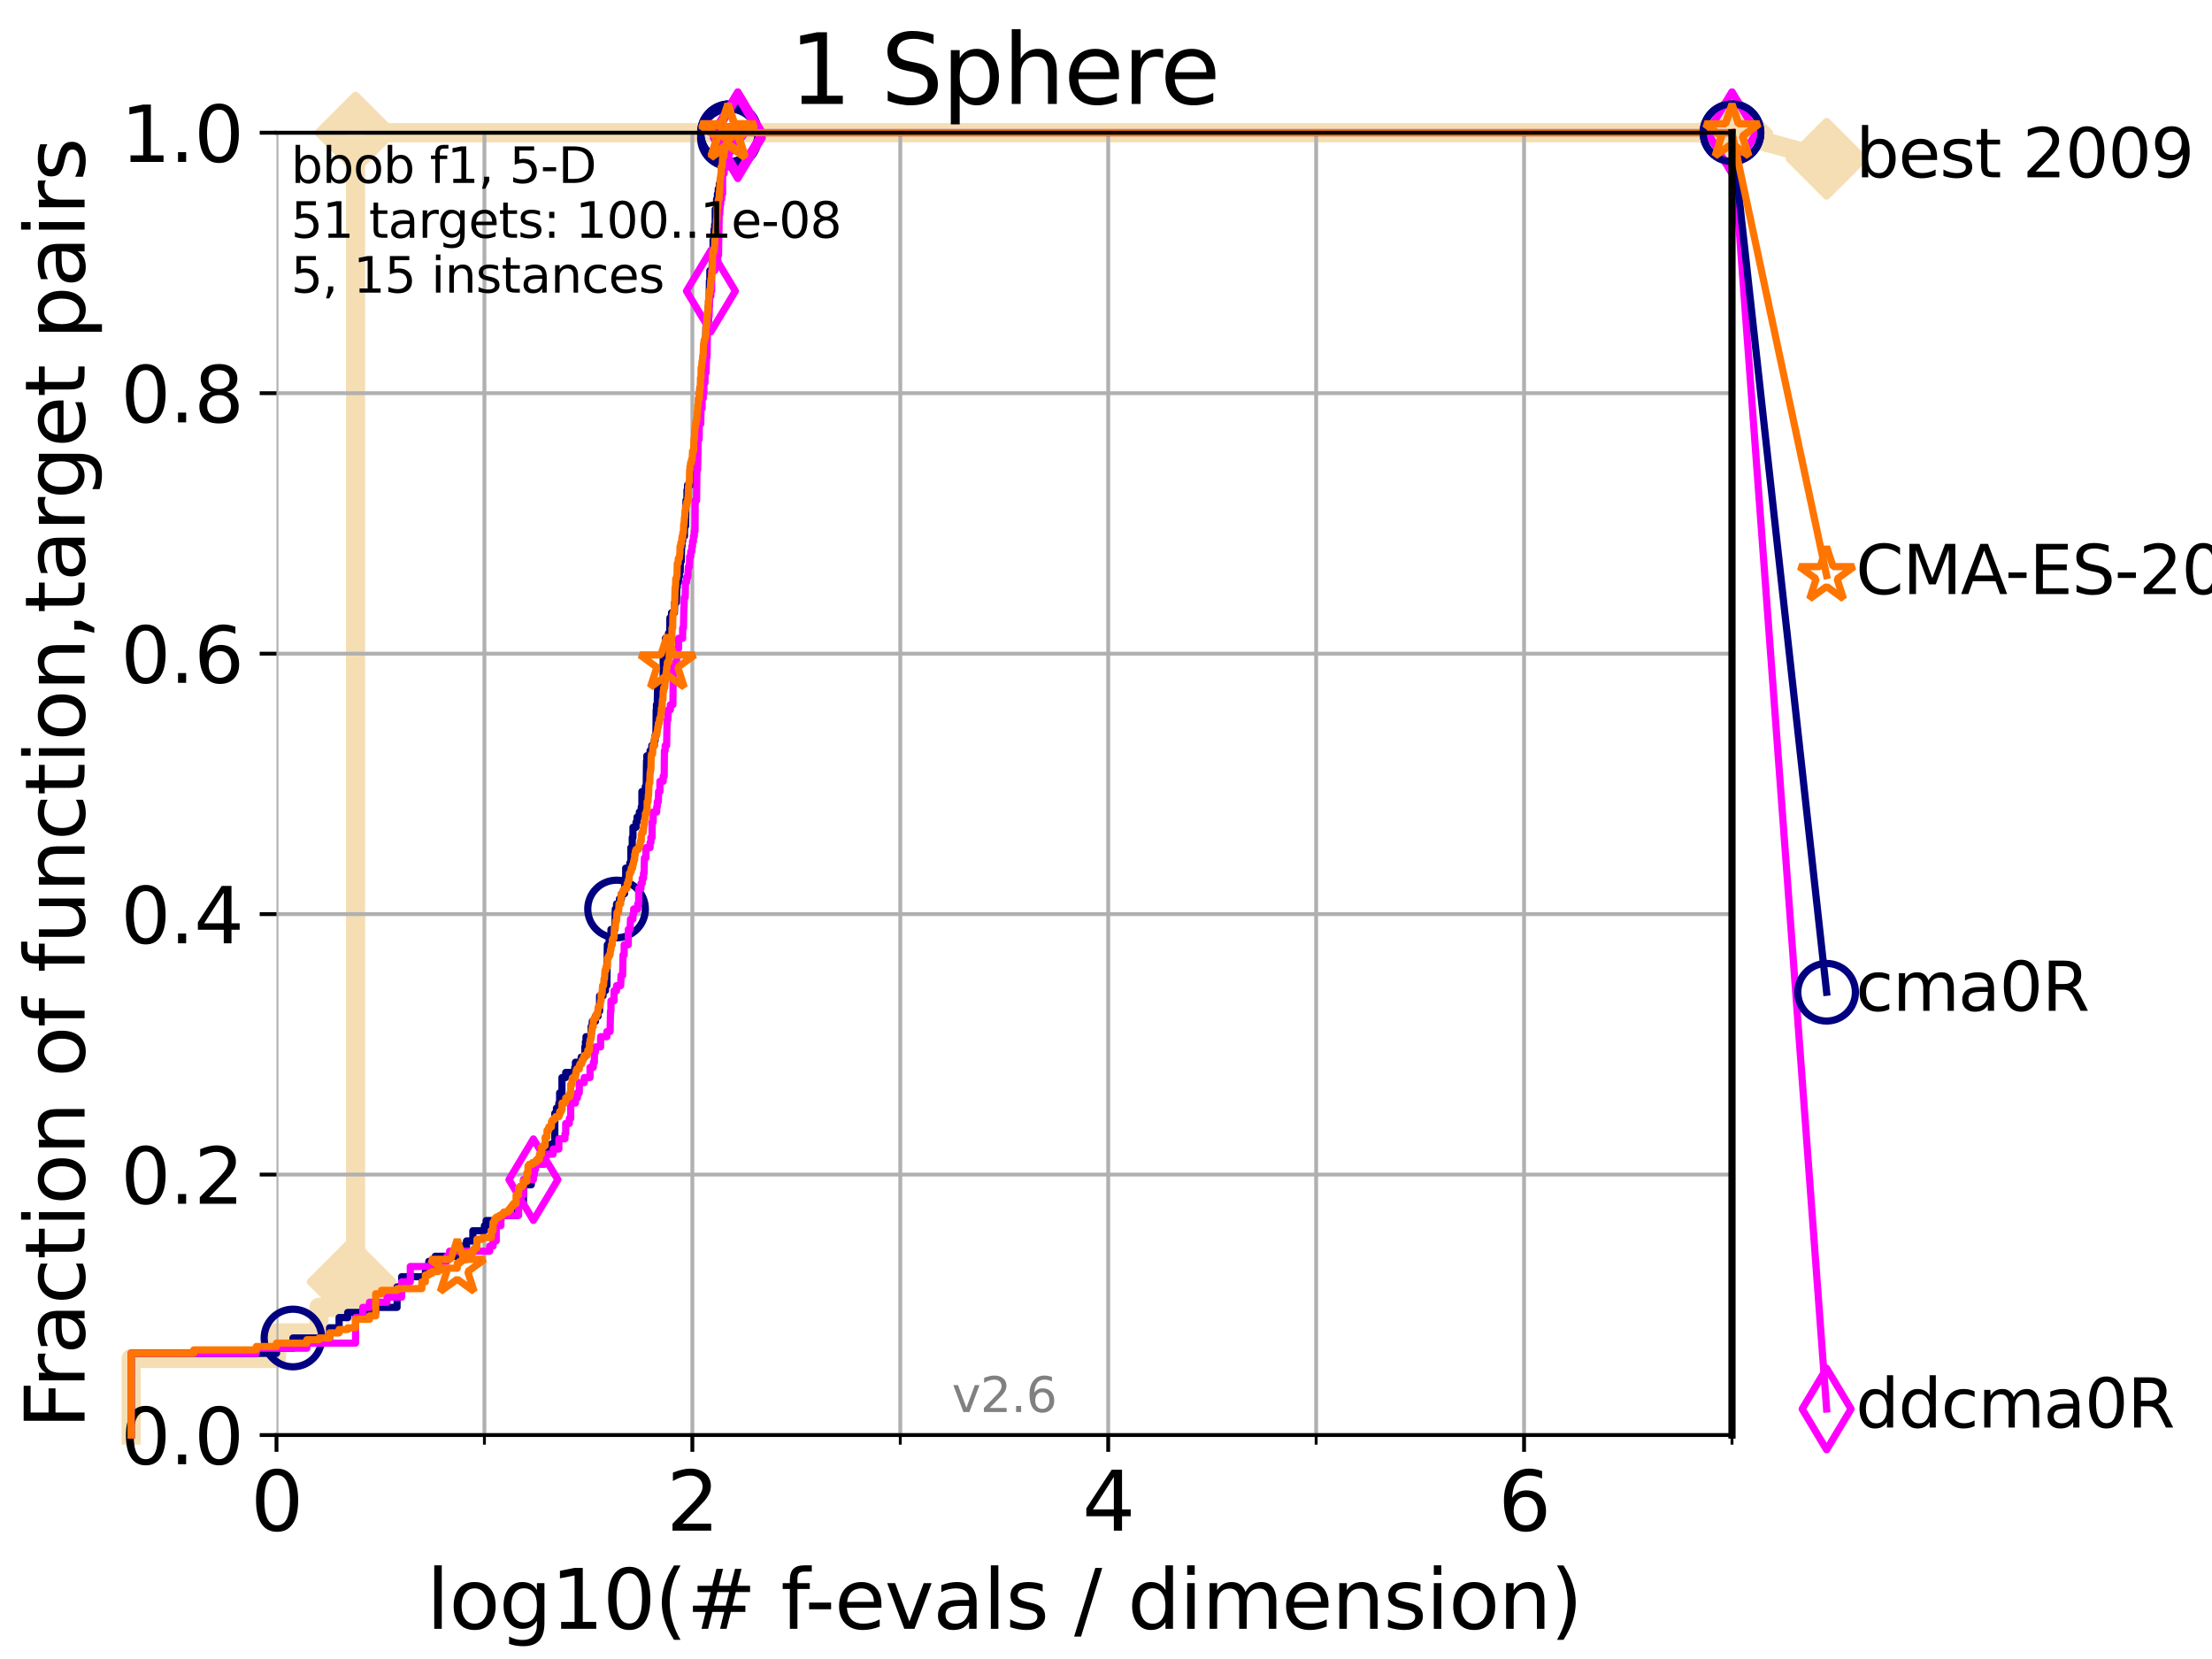<?xml version="1.0" encoding="utf-8" standalone="no"?>
<!DOCTYPE svg PUBLIC "-//W3C//DTD SVG 1.1//EN"
  "http://www.w3.org/Graphics/SVG/1.1/DTD/svg11.dtd">
<svg xmlns:xlink="http://www.w3.org/1999/xlink" width="460.8pt" height="345.6pt" viewBox="0 0 460.8 345.6" xmlns="http://www.w3.org/2000/svg" version="1.1">
 <defs>
  <style type="text/css">*{stroke-linejoin: round; stroke-linecap: butt}</style>
 </defs>
 <g id="figure_1">
  <g id="patch_1">
   <path d="M 0 345.6 
L 460.8 345.6 
L 460.8 0 
L 0 0 
z
" style="fill: #ffffff"/>
  </g>
  <g id="axes_1">
   <g id="patch_2">
    <path d="M 57.6 298.944 
L 360.806 298.944 
L 360.806 27.648 
L 57.6 27.648 
z
" style="fill: #ffffff"/>
   </g>
   <g id="line2d_1">
    <path d="M 27.324 298.944 
L 27.324 282.985 
L 57.6 282.985 
L 57.6 277.666 
L 66.441 277.666 
L 66.441 272.346 
L 72.432 272.346 
L 72.432 267.027 
L 74.069 267.027 
L 74.069 27.648 
L 360.806 27.648 
" style="fill: none; stroke: #f5deb3; stroke-width: 4; stroke-linecap: square"/>
   </g>
   <g id="line2d_2">
    <defs>
     <path id="mbef1eac360" d="M -0 7.778 
L 7.778 0 
L 0 -7.778 
L -7.778 -0 
z
" style="stroke: #f5deb3; stroke-width: 1.5; stroke-linejoin: miter"/>
    </defs>
    <g>
     <use xlink:href="#mbef1eac360" x="72.432" y="267.027" style="fill: #f5deb3; stroke: #f5deb3; stroke-width: 1.5; stroke-linejoin: miter"/>
     <use xlink:href="#mbef1eac360" x="74.069" y="267.027" style="fill: #f5deb3; stroke: #f5deb3; stroke-width: 1.5; stroke-linejoin: miter"/>
     <use xlink:href="#mbef1eac360" x="74.069" y="267.027" style="fill: #f5deb3; stroke: #f5deb3; stroke-width: 1.5; stroke-linejoin: miter"/>
     <use xlink:href="#mbef1eac360" x="74.069" y="27.648" style="fill: #f5deb3; stroke: #f5deb3; stroke-width: 1.5; stroke-linejoin: miter"/>
     <use xlink:href="#mbef1eac360" x="74.069" y="27.648" style="fill: #f5deb3; stroke: #f5deb3; stroke-width: 1.5; stroke-linejoin: miter"/>
     <use xlink:href="#mbef1eac360" x="360.806" y="27.648" style="fill: #f5deb3; stroke: #f5deb3; stroke-width: 1.5; stroke-linejoin: miter"/>
    </g>
   </g>
   <g id="line2d_3">
    <path style="fill: none; stroke: #f5deb3; stroke-width: 4; stroke-linecap: square"/>
    <g/>
   </g>
   <g id="line2d_4">
    <path d="M 360.806 27.648 
L 380.515 33.074 
" style="fill: none; stroke: #f5deb3; stroke-width: 4; stroke-linecap: square"/>
    <g>
     <use xlink:href="#mbef1eac360" x="360.806" y="27.648" style="fill: #f5deb3; stroke: #f5deb3; stroke-width: 1.5; stroke-linejoin: miter"/>
     <use xlink:href="#mbef1eac360" x="380.515" y="33.074" style="fill: #f5deb3; stroke: #f5deb3; stroke-width: 1.5; stroke-linejoin: miter"/>
    </g>
   </g>
   <g id="matplotlib.axis_1">
    <g id="xtick_1">
     <g id="line2d_5">
      <path d="M 57.6 298.944 
L 57.6 27.648 
" clip-path="url(#p3981a27f3e)" style="fill: none; stroke: #b0b0b0; stroke-width: 0.8; stroke-linecap: square"/>
     </g>
     <g id="line2d_6">
      <defs>
       <path id="md89cae079f" d="M 0 0 
L 0 3.5 
" style="stroke: #000000; stroke-width: 0.8"/>
      </defs>
      <g>
       <use xlink:href="#md89cae079f" x="57.6" y="298.944" style="stroke: #000000; stroke-width: 0.8"/>
      </g>
     </g>
     <g id="text_1">
      <!-- 0 -->
      <g transform="translate(52.192 318.861)scale(0.17 -0.17)">
       <defs>
        <path id="DejaVuSans-30" d="M 2034 4250 
Q 1547 4250 1301 3770 
Q 1056 3291 1056 2328 
Q 1056 1369 1301 889 
Q 1547 409 2034 409 
Q 2525 409 2770 889 
Q 3016 1369 3016 2328 
Q 3016 3291 2770 3770 
Q 2525 4250 2034 4250 
z
M 2034 4750 
Q 2819 4750 3233 4129 
Q 3647 3509 3647 2328 
Q 3647 1150 3233 529 
Q 2819 -91 2034 -91 
Q 1250 -91 836 529 
Q 422 1150 422 2328 
Q 422 3509 836 4129 
Q 1250 4750 2034 4750 
z
" transform="scale(0.016)"/>
       </defs>
       <use xlink:href="#DejaVuSans-30"/>
      </g>
     </g>
    </g>
    <g id="xtick_2">
     <g id="line2d_7">
      <path d="M 144.23 298.944 
L 144.23 27.648 
" clip-path="url(#p3981a27f3e)" style="fill: none; stroke: #b0b0b0; stroke-width: 0.8; stroke-linecap: square"/>
     </g>
     <g id="line2d_8">
      <g>
       <use xlink:href="#md89cae079f" x="144.23" y="298.944" style="stroke: #000000; stroke-width: 0.8"/>
      </g>
     </g>
     <g id="text_2">
      <!-- 2 -->
      <g transform="translate(138.822 318.861)scale(0.17 -0.17)">
       <defs>
        <path id="DejaVuSans-32" d="M 1228 531 
L 3431 531 
L 3431 0 
L 469 0 
L 469 531 
Q 828 903 1448 1529 
Q 2069 2156 2228 2338 
Q 2531 2678 2651 2914 
Q 2772 3150 2772 3378 
Q 2772 3750 2511 3984 
Q 2250 4219 1831 4219 
Q 1534 4219 1204 4116 
Q 875 4013 500 3803 
L 500 4441 
Q 881 4594 1212 4672 
Q 1544 4750 1819 4750 
Q 2544 4750 2975 4387 
Q 3406 4025 3406 3419 
Q 3406 3131 3298 2873 
Q 3191 2616 2906 2266 
Q 2828 2175 2409 1742 
Q 1991 1309 1228 531 
z
" transform="scale(0.016)"/>
       </defs>
       <use xlink:href="#DejaVuSans-32"/>
      </g>
     </g>
    </g>
    <g id="xtick_3">
     <g id="line2d_9">
      <path d="M 230.861 298.944 
L 230.861 27.648 
" clip-path="url(#p3981a27f3e)" style="fill: none; stroke: #b0b0b0; stroke-width: 0.8; stroke-linecap: square"/>
     </g>
     <g id="line2d_10">
      <g>
       <use xlink:href="#md89cae079f" x="230.861" y="298.944" style="stroke: #000000; stroke-width: 0.8"/>
      </g>
     </g>
     <g id="text_3">
      <!-- 4 -->
      <g transform="translate(225.453 318.861)scale(0.17 -0.17)">
       <defs>
        <path id="DejaVuSans-34" d="M 2419 4116 
L 825 1625 
L 2419 1625 
L 2419 4116 
z
M 2253 4666 
L 3047 4666 
L 3047 1625 
L 3713 1625 
L 3713 1100 
L 3047 1100 
L 3047 0 
L 2419 0 
L 2419 1100 
L 313 1100 
L 313 1709 
L 2253 4666 
z
" transform="scale(0.016)"/>
       </defs>
       <use xlink:href="#DejaVuSans-34"/>
      </g>
     </g>
    </g>
    <g id="xtick_4">
     <g id="line2d_11">
      <path d="M 317.491 298.944 
L 317.491 27.648 
" clip-path="url(#p3981a27f3e)" style="fill: none; stroke: #b0b0b0; stroke-width: 0.8; stroke-linecap: square"/>
     </g>
     <g id="line2d_12">
      <g>
       <use xlink:href="#md89cae079f" x="317.491" y="298.944" style="stroke: #000000; stroke-width: 0.8"/>
      </g>
     </g>
     <g id="text_4">
      <!-- 6 -->
      <g transform="translate(312.083 318.861)scale(0.17 -0.17)">
       <defs>
        <path id="DejaVuSans-36" d="M 2113 2584 
Q 1688 2584 1439 2293 
Q 1191 2003 1191 1497 
Q 1191 994 1439 701 
Q 1688 409 2113 409 
Q 2538 409 2786 701 
Q 3034 994 3034 1497 
Q 3034 2003 2786 2293 
Q 2538 2584 2113 2584 
z
M 3366 4563 
L 3366 3988 
Q 3128 4100 2886 4159 
Q 2644 4219 2406 4219 
Q 1781 4219 1451 3797 
Q 1122 3375 1075 2522 
Q 1259 2794 1537 2939 
Q 1816 3084 2150 3084 
Q 2853 3084 3261 2657 
Q 3669 2231 3669 1497 
Q 3669 778 3244 343 
Q 2819 -91 2113 -91 
Q 1303 -91 875 529 
Q 447 1150 447 2328 
Q 447 3434 972 4092 
Q 1497 4750 2381 4750 
Q 2619 4750 2861 4703 
Q 3103 4656 3366 4563 
z
" transform="scale(0.016)"/>
       </defs>
       <use xlink:href="#DejaVuSans-36"/>
      </g>
     </g>
    </g>
    <g id="xtick_5">
     <g id="line2d_13">
      <path d="M 100.915 298.944 
L 100.915 27.648 
" clip-path="url(#p3981a27f3e)" style="fill: none; stroke: #b0b0b0; stroke-width: 0.8; stroke-linecap: square"/>
     </g>
     <g id="line2d_14">
      <defs>
       <path id="m718b496eaa" d="M 0 0 
L 0 2 
" style="stroke: #000000; stroke-width: 0.6"/>
      </defs>
      <g>
       <use xlink:href="#m718b496eaa" x="100.915" y="298.944" style="stroke: #000000; stroke-width: 0.6"/>
      </g>
     </g>
    </g>
    <g id="xtick_6">
     <g id="line2d_15">
      <path d="M 187.546 298.944 
L 187.546 27.648 
" clip-path="url(#p3981a27f3e)" style="fill: none; stroke: #b0b0b0; stroke-width: 0.8; stroke-linecap: square"/>
     </g>
     <g id="line2d_16">
      <g>
       <use xlink:href="#m718b496eaa" x="187.546" y="298.944" style="stroke: #000000; stroke-width: 0.6"/>
      </g>
     </g>
    </g>
    <g id="xtick_7">
     <g id="line2d_17">
      <path d="M 274.176 298.944 
L 274.176 27.648 
" clip-path="url(#p3981a27f3e)" style="fill: none; stroke: #b0b0b0; stroke-width: 0.8; stroke-linecap: square"/>
     </g>
     <g id="line2d_18">
      <g>
       <use xlink:href="#m718b496eaa" x="274.176" y="298.944" style="stroke: #000000; stroke-width: 0.6"/>
      </g>
     </g>
    </g>
    <g id="xtick_8">
     <g id="line2d_19">
      <path d="M 360.806 298.944 
L 360.806 27.648 
" clip-path="url(#p3981a27f3e)" style="fill: none; stroke: #b0b0b0; stroke-width: 0.8; stroke-linecap: square"/>
     </g>
     <g id="line2d_20">
      <g>
       <use xlink:href="#m718b496eaa" x="360.806" y="298.944" style="stroke: #000000; stroke-width: 0.6"/>
      </g>
     </g>
    </g>
    <g id="text_5">
     <!-- log10(# f-evals / dimension) -->
     <g transform="translate(88.823 339.314)scale(0.17 -0.17)">
      <defs>
       <path id="DejaVuSans-6c" d="M 603 4863 
L 1178 4863 
L 1178 0 
L 603 0 
L 603 4863 
z
" transform="scale(0.016)"/>
       <path id="DejaVuSans-6f" d="M 1959 3097 
Q 1497 3097 1228 2736 
Q 959 2375 959 1747 
Q 959 1119 1226 758 
Q 1494 397 1959 397 
Q 2419 397 2687 759 
Q 2956 1122 2956 1747 
Q 2956 2369 2687 2733 
Q 2419 3097 1959 3097 
z
M 1959 3584 
Q 2709 3584 3137 3096 
Q 3566 2609 3566 1747 
Q 3566 888 3137 398 
Q 2709 -91 1959 -91 
Q 1206 -91 779 398 
Q 353 888 353 1747 
Q 353 2609 779 3096 
Q 1206 3584 1959 3584 
z
" transform="scale(0.016)"/>
       <path id="DejaVuSans-67" d="M 2906 1791 
Q 2906 2416 2648 2759 
Q 2391 3103 1925 3103 
Q 1463 3103 1205 2759 
Q 947 2416 947 1791 
Q 947 1169 1205 825 
Q 1463 481 1925 481 
Q 2391 481 2648 825 
Q 2906 1169 2906 1791 
z
M 3481 434 
Q 3481 -459 3084 -895 
Q 2688 -1331 1869 -1331 
Q 1566 -1331 1297 -1286 
Q 1028 -1241 775 -1147 
L 775 -588 
Q 1028 -725 1275 -790 
Q 1522 -856 1778 -856 
Q 2344 -856 2625 -561 
Q 2906 -266 2906 331 
L 2906 616 
Q 2728 306 2450 153 
Q 2172 0 1784 0 
Q 1141 0 747 490 
Q 353 981 353 1791 
Q 353 2603 747 3093 
Q 1141 3584 1784 3584 
Q 2172 3584 2450 3431 
Q 2728 3278 2906 2969 
L 2906 3500 
L 3481 3500 
L 3481 434 
z
" transform="scale(0.016)"/>
       <path id="DejaVuSans-31" d="M 794 531 
L 1825 531 
L 1825 4091 
L 703 3866 
L 703 4441 
L 1819 4666 
L 2450 4666 
L 2450 531 
L 3481 531 
L 3481 0 
L 794 0 
L 794 531 
z
" transform="scale(0.016)"/>
       <path id="DejaVuSans-28" d="M 1984 4856 
Q 1566 4138 1362 3434 
Q 1159 2731 1159 2009 
Q 1159 1288 1364 580 
Q 1569 -128 1984 -844 
L 1484 -844 
Q 1016 -109 783 600 
Q 550 1309 550 2009 
Q 550 2706 781 3412 
Q 1013 4119 1484 4856 
L 1984 4856 
z
" transform="scale(0.016)"/>
       <path id="DejaVuSans-23" d="M 3272 2816 
L 2363 2816 
L 2100 1772 
L 3016 1772 
L 3272 2816 
z
M 2803 4594 
L 2478 3297 
L 3391 3297 
L 3719 4594 
L 4219 4594 
L 3897 3297 
L 4872 3297 
L 4872 2816 
L 3775 2816 
L 3519 1772 
L 4513 1772 
L 4513 1294 
L 3397 1294 
L 3072 0 
L 2572 0 
L 2894 1294 
L 1978 1294 
L 1656 0 
L 1153 0 
L 1478 1294 
L 494 1294 
L 494 1772 
L 1594 1772 
L 1856 2816 
L 850 2816 
L 850 3297 
L 1978 3297 
L 2297 4594 
L 2803 4594 
z
" transform="scale(0.016)"/>
       <path id="DejaVuSans-20" transform="scale(0.016)"/>
       <path id="DejaVuSans-66" d="M 2375 4863 
L 2375 4384 
L 1825 4384 
Q 1516 4384 1395 4259 
Q 1275 4134 1275 3809 
L 1275 3500 
L 2222 3500 
L 2222 3053 
L 1275 3053 
L 1275 0 
L 697 0 
L 697 3053 
L 147 3053 
L 147 3500 
L 697 3500 
L 697 3744 
Q 697 4328 969 4595 
Q 1241 4863 1831 4863 
L 2375 4863 
z
" transform="scale(0.016)"/>
       <path id="DejaVuSans-2d" d="M 313 2009 
L 1997 2009 
L 1997 1497 
L 313 1497 
L 313 2009 
z
" transform="scale(0.016)"/>
       <path id="DejaVuSans-65" d="M 3597 1894 
L 3597 1613 
L 953 1613 
Q 991 1019 1311 708 
Q 1631 397 2203 397 
Q 2534 397 2845 478 
Q 3156 559 3463 722 
L 3463 178 
Q 3153 47 2828 -22 
Q 2503 -91 2169 -91 
Q 1331 -91 842 396 
Q 353 884 353 1716 
Q 353 2575 817 3079 
Q 1281 3584 2069 3584 
Q 2775 3584 3186 3129 
Q 3597 2675 3597 1894 
z
M 3022 2063 
Q 3016 2534 2758 2815 
Q 2500 3097 2075 3097 
Q 1594 3097 1305 2825 
Q 1016 2553 972 2059 
L 3022 2063 
z
" transform="scale(0.016)"/>
       <path id="DejaVuSans-76" d="M 191 3500 
L 800 3500 
L 1894 563 
L 2988 3500 
L 3597 3500 
L 2284 0 
L 1503 0 
L 191 3500 
z
" transform="scale(0.016)"/>
       <path id="DejaVuSans-61" d="M 2194 1759 
Q 1497 1759 1228 1600 
Q 959 1441 959 1056 
Q 959 750 1161 570 
Q 1363 391 1709 391 
Q 2188 391 2477 730 
Q 2766 1069 2766 1631 
L 2766 1759 
L 2194 1759 
z
M 3341 1997 
L 3341 0 
L 2766 0 
L 2766 531 
Q 2569 213 2275 61 
Q 1981 -91 1556 -91 
Q 1019 -91 701 211 
Q 384 513 384 1019 
Q 384 1609 779 1909 
Q 1175 2209 1959 2209 
L 2766 2209 
L 2766 2266 
Q 2766 2663 2505 2880 
Q 2244 3097 1772 3097 
Q 1472 3097 1187 3025 
Q 903 2953 641 2809 
L 641 3341 
Q 956 3463 1253 3523 
Q 1550 3584 1831 3584 
Q 2591 3584 2966 3190 
Q 3341 2797 3341 1997 
z
" transform="scale(0.016)"/>
       <path id="DejaVuSans-73" d="M 2834 3397 
L 2834 2853 
Q 2591 2978 2328 3040 
Q 2066 3103 1784 3103 
Q 1356 3103 1142 2972 
Q 928 2841 928 2578 
Q 928 2378 1081 2264 
Q 1234 2150 1697 2047 
L 1894 2003 
Q 2506 1872 2764 1633 
Q 3022 1394 3022 966 
Q 3022 478 2636 193 
Q 2250 -91 1575 -91 
Q 1294 -91 989 -36 
Q 684 19 347 128 
L 347 722 
Q 666 556 975 473 
Q 1284 391 1588 391 
Q 1994 391 2212 530 
Q 2431 669 2431 922 
Q 2431 1156 2273 1281 
Q 2116 1406 1581 1522 
L 1381 1569 
Q 847 1681 609 1914 
Q 372 2147 372 2553 
Q 372 3047 722 3315 
Q 1072 3584 1716 3584 
Q 2034 3584 2315 3537 
Q 2597 3491 2834 3397 
z
" transform="scale(0.016)"/>
       <path id="DejaVuSans-2f" d="M 1625 4666 
L 2156 4666 
L 531 -594 
L 0 -594 
L 1625 4666 
z
" transform="scale(0.016)"/>
       <path id="DejaVuSans-64" d="M 2906 2969 
L 2906 4863 
L 3481 4863 
L 3481 0 
L 2906 0 
L 2906 525 
Q 2725 213 2448 61 
Q 2172 -91 1784 -91 
Q 1150 -91 751 415 
Q 353 922 353 1747 
Q 353 2572 751 3078 
Q 1150 3584 1784 3584 
Q 2172 3584 2448 3432 
Q 2725 3281 2906 2969 
z
M 947 1747 
Q 947 1113 1208 752 
Q 1469 391 1925 391 
Q 2381 391 2643 752 
Q 2906 1113 2906 1747 
Q 2906 2381 2643 2742 
Q 2381 3103 1925 3103 
Q 1469 3103 1208 2742 
Q 947 2381 947 1747 
z
" transform="scale(0.016)"/>
       <path id="DejaVuSans-69" d="M 603 3500 
L 1178 3500 
L 1178 0 
L 603 0 
L 603 3500 
z
M 603 4863 
L 1178 4863 
L 1178 4134 
L 603 4134 
L 603 4863 
z
" transform="scale(0.016)"/>
       <path id="DejaVuSans-6d" d="M 3328 2828 
Q 3544 3216 3844 3400 
Q 4144 3584 4550 3584 
Q 5097 3584 5394 3201 
Q 5691 2819 5691 2113 
L 5691 0 
L 5113 0 
L 5113 2094 
Q 5113 2597 4934 2840 
Q 4756 3084 4391 3084 
Q 3944 3084 3684 2787 
Q 3425 2491 3425 1978 
L 3425 0 
L 2847 0 
L 2847 2094 
Q 2847 2600 2669 2842 
Q 2491 3084 2119 3084 
Q 1678 3084 1418 2786 
Q 1159 2488 1159 1978 
L 1159 0 
L 581 0 
L 581 3500 
L 1159 3500 
L 1159 2956 
Q 1356 3278 1631 3431 
Q 1906 3584 2284 3584 
Q 2666 3584 2933 3390 
Q 3200 3197 3328 2828 
z
" transform="scale(0.016)"/>
       <path id="DejaVuSans-6e" d="M 3513 2113 
L 3513 0 
L 2938 0 
L 2938 2094 
Q 2938 2591 2744 2837 
Q 2550 3084 2163 3084 
Q 1697 3084 1428 2787 
Q 1159 2491 1159 1978 
L 1159 0 
L 581 0 
L 581 3500 
L 1159 3500 
L 1159 2956 
Q 1366 3272 1645 3428 
Q 1925 3584 2291 3584 
Q 2894 3584 3203 3211 
Q 3513 2838 3513 2113 
z
" transform="scale(0.016)"/>
       <path id="DejaVuSans-29" d="M 513 4856 
L 1013 4856 
Q 1481 4119 1714 3412 
Q 1947 2706 1947 2009 
Q 1947 1309 1714 600 
Q 1481 -109 1013 -844 
L 513 -844 
Q 928 -128 1133 580 
Q 1338 1288 1338 2009 
Q 1338 2731 1133 3434 
Q 928 4138 513 4856 
z
" transform="scale(0.016)"/>
      </defs>
      <use xlink:href="#DejaVuSans-6c"/>
      <use xlink:href="#DejaVuSans-6f" x="27.783"/>
      <use xlink:href="#DejaVuSans-67" x="88.965"/>
      <use xlink:href="#DejaVuSans-31" x="152.441"/>
      <use xlink:href="#DejaVuSans-30" x="216.064"/>
      <use xlink:href="#DejaVuSans-28" x="279.688"/>
      <use xlink:href="#DejaVuSans-23" x="318.701"/>
      <use xlink:href="#DejaVuSans-20" x="402.49"/>
      <use xlink:href="#DejaVuSans-66" x="434.277"/>
      <use xlink:href="#DejaVuSans-2d" x="463.982"/>
      <use xlink:href="#DejaVuSans-65" x="500.066"/>
      <use xlink:href="#DejaVuSans-76" x="561.59"/>
      <use xlink:href="#DejaVuSans-61" x="620.77"/>
      <use xlink:href="#DejaVuSans-6c" x="682.049"/>
      <use xlink:href="#DejaVuSans-73" x="709.832"/>
      <use xlink:href="#DejaVuSans-20" x="761.932"/>
      <use xlink:href="#DejaVuSans-2f" x="793.719"/>
      <use xlink:href="#DejaVuSans-20" x="827.41"/>
      <use xlink:href="#DejaVuSans-64" x="859.197"/>
      <use xlink:href="#DejaVuSans-69" x="922.674"/>
      <use xlink:href="#DejaVuSans-6d" x="950.457"/>
      <use xlink:href="#DejaVuSans-65" x="1047.869"/>
      <use xlink:href="#DejaVuSans-6e" x="1109.393"/>
      <use xlink:href="#DejaVuSans-73" x="1172.771"/>
      <use xlink:href="#DejaVuSans-69" x="1224.871"/>
      <use xlink:href="#DejaVuSans-6f" x="1252.654"/>
      <use xlink:href="#DejaVuSans-6e" x="1313.836"/>
      <use xlink:href="#DejaVuSans-29" x="1377.215"/>
     </g>
    </g>
   </g>
   <g id="matplotlib.axis_2">
    <g id="ytick_1">
     <g id="line2d_21">
      <path d="M 57.6 298.944 
L 360.806 298.944 
" clip-path="url(#p3981a27f3e)" style="fill: none; stroke: #b0b0b0; stroke-width: 0.8; stroke-linecap: square"/>
     </g>
     <g id="line2d_22">
      <defs>
       <path id="m7a32729c96" d="M 0 0 
L -3.5 0 
" style="stroke: #000000; stroke-width: 0.8"/>
      </defs>
      <g>
       <use xlink:href="#m7a32729c96" x="57.6" y="298.944" style="stroke: #000000; stroke-width: 0.8"/>
      </g>
     </g>
     <g id="text_6">
      <!-- 0.0 -->
      <g transform="translate(25.155 305.023)scale(0.16 -0.16)">
       <defs>
        <path id="DejaVuSans-2e" d="M 684 794 
L 1344 794 
L 1344 0 
L 684 0 
L 684 794 
z
" transform="scale(0.016)"/>
       </defs>
       <use xlink:href="#DejaVuSans-30"/>
       <use xlink:href="#DejaVuSans-2e" x="63.623"/>
       <use xlink:href="#DejaVuSans-30" x="95.41"/>
      </g>
     </g>
    </g>
    <g id="ytick_2">
     <g id="line2d_23">
      <path d="M 57.6 244.685 
L 360.806 244.685 
" clip-path="url(#p3981a27f3e)" style="fill: none; stroke: #b0b0b0; stroke-width: 0.8; stroke-linecap: square"/>
     </g>
     <g id="line2d_24">
      <g>
       <use xlink:href="#m7a32729c96" x="57.6" y="244.685" style="stroke: #000000; stroke-width: 0.8"/>
      </g>
     </g>
     <g id="text_7">
      <!-- 0.2 -->
      <g transform="translate(25.155 250.764)scale(0.16 -0.16)">
       <use xlink:href="#DejaVuSans-30"/>
       <use xlink:href="#DejaVuSans-2e" x="63.623"/>
       <use xlink:href="#DejaVuSans-32" x="95.41"/>
      </g>
     </g>
    </g>
    <g id="ytick_3">
     <g id="line2d_25">
      <path d="M 57.6 190.426 
L 360.806 190.426 
" clip-path="url(#p3981a27f3e)" style="fill: none; stroke: #b0b0b0; stroke-width: 0.8; stroke-linecap: square"/>
     </g>
     <g id="line2d_26">
      <g>
       <use xlink:href="#m7a32729c96" x="57.6" y="190.426" style="stroke: #000000; stroke-width: 0.8"/>
      </g>
     </g>
     <g id="text_8">
      <!-- 0.4 -->
      <g transform="translate(25.155 196.504)scale(0.16 -0.16)">
       <use xlink:href="#DejaVuSans-30"/>
       <use xlink:href="#DejaVuSans-2e" x="63.623"/>
       <use xlink:href="#DejaVuSans-34" x="95.41"/>
      </g>
     </g>
    </g>
    <g id="ytick_4">
     <g id="line2d_27">
      <path d="M 57.6 136.166 
L 360.806 136.166 
" clip-path="url(#p3981a27f3e)" style="fill: none; stroke: #b0b0b0; stroke-width: 0.8; stroke-linecap: square"/>
     </g>
     <g id="line2d_28">
      <g>
       <use xlink:href="#m7a32729c96" x="57.6" y="136.166" style="stroke: #000000; stroke-width: 0.8"/>
      </g>
     </g>
     <g id="text_9">
      <!-- 0.6 -->
      <g transform="translate(25.155 142.245)scale(0.16 -0.16)">
       <use xlink:href="#DejaVuSans-30"/>
       <use xlink:href="#DejaVuSans-2e" x="63.623"/>
       <use xlink:href="#DejaVuSans-36" x="95.41"/>
      </g>
     </g>
    </g>
    <g id="ytick_5">
     <g id="line2d_29">
      <path d="M 57.6 81.907 
L 360.806 81.907 
" clip-path="url(#p3981a27f3e)" style="fill: none; stroke: #b0b0b0; stroke-width: 0.8; stroke-linecap: square"/>
     </g>
     <g id="line2d_30">
      <g>
       <use xlink:href="#m7a32729c96" x="57.6" y="81.907" style="stroke: #000000; stroke-width: 0.8"/>
      </g>
     </g>
     <g id="text_10">
      <!-- 0.8 -->
      <g transform="translate(25.155 87.986)scale(0.16 -0.16)">
       <defs>
        <path id="DejaVuSans-38" d="M 2034 2216 
Q 1584 2216 1326 1975 
Q 1069 1734 1069 1313 
Q 1069 891 1326 650 
Q 1584 409 2034 409 
Q 2484 409 2743 651 
Q 3003 894 3003 1313 
Q 3003 1734 2745 1975 
Q 2488 2216 2034 2216 
z
M 1403 2484 
Q 997 2584 770 2862 
Q 544 3141 544 3541 
Q 544 4100 942 4425 
Q 1341 4750 2034 4750 
Q 2731 4750 3128 4425 
Q 3525 4100 3525 3541 
Q 3525 3141 3298 2862 
Q 3072 2584 2669 2484 
Q 3125 2378 3379 2068 
Q 3634 1759 3634 1313 
Q 3634 634 3220 271 
Q 2806 -91 2034 -91 
Q 1263 -91 848 271 
Q 434 634 434 1313 
Q 434 1759 690 2068 
Q 947 2378 1403 2484 
z
M 1172 3481 
Q 1172 3119 1398 2916 
Q 1625 2713 2034 2713 
Q 2441 2713 2670 2916 
Q 2900 3119 2900 3481 
Q 2900 3844 2670 4047 
Q 2441 4250 2034 4250 
Q 1625 4250 1398 4047 
Q 1172 3844 1172 3481 
z
" transform="scale(0.016)"/>
       </defs>
       <use xlink:href="#DejaVuSans-30"/>
       <use xlink:href="#DejaVuSans-2e" x="63.623"/>
       <use xlink:href="#DejaVuSans-38" x="95.41"/>
      </g>
     </g>
    </g>
    <g id="ytick_6">
     <g id="line2d_31">
      <path d="M 57.6 27.648 
L 360.806 27.648 
" clip-path="url(#p3981a27f3e)" style="fill: none; stroke: #b0b0b0; stroke-width: 0.8; stroke-linecap: square"/>
     </g>
     <g id="line2d_32">
      <g>
       <use xlink:href="#m7a32729c96" x="57.6" y="27.648" style="stroke: #000000; stroke-width: 0.8"/>
      </g>
     </g>
     <g id="text_11">
      <!-- 1.0 -->
      <g transform="translate(25.155 33.727)scale(0.16 -0.16)">
       <use xlink:href="#DejaVuSans-31"/>
       <use xlink:href="#DejaVuSans-2e" x="63.623"/>
       <use xlink:href="#DejaVuSans-30" x="95.41"/>
      </g>
     </g>
    </g>
    <g id="text_12">
     <!-- Fraction of function,target pairs -->
     <g transform="translate(17.62 297.681)rotate(-90)scale(0.17 -0.17)">
      <defs>
       <path id="DejaVuSans-46" d="M 628 4666 
L 3309 4666 
L 3309 4134 
L 1259 4134 
L 1259 2759 
L 3109 2759 
L 3109 2228 
L 1259 2228 
L 1259 0 
L 628 0 
L 628 4666 
z
" transform="scale(0.016)"/>
       <path id="DejaVuSans-72" d="M 2631 2963 
Q 2534 3019 2420 3045 
Q 2306 3072 2169 3072 
Q 1681 3072 1420 2755 
Q 1159 2438 1159 1844 
L 1159 0 
L 581 0 
L 581 3500 
L 1159 3500 
L 1159 2956 
Q 1341 3275 1631 3429 
Q 1922 3584 2338 3584 
Q 2397 3584 2469 3576 
Q 2541 3569 2628 3553 
L 2631 2963 
z
" transform="scale(0.016)"/>
       <path id="DejaVuSans-63" d="M 3122 3366 
L 3122 2828 
Q 2878 2963 2633 3030 
Q 2388 3097 2138 3097 
Q 1578 3097 1268 2742 
Q 959 2388 959 1747 
Q 959 1106 1268 751 
Q 1578 397 2138 397 
Q 2388 397 2633 464 
Q 2878 531 3122 666 
L 3122 134 
Q 2881 22 2623 -34 
Q 2366 -91 2075 -91 
Q 1284 -91 818 406 
Q 353 903 353 1747 
Q 353 2603 823 3093 
Q 1294 3584 2113 3584 
Q 2378 3584 2631 3529 
Q 2884 3475 3122 3366 
z
" transform="scale(0.016)"/>
       <path id="DejaVuSans-74" d="M 1172 4494 
L 1172 3500 
L 2356 3500 
L 2356 3053 
L 1172 3053 
L 1172 1153 
Q 1172 725 1289 603 
Q 1406 481 1766 481 
L 2356 481 
L 2356 0 
L 1766 0 
Q 1100 0 847 248 
Q 594 497 594 1153 
L 594 3053 
L 172 3053 
L 172 3500 
L 594 3500 
L 594 4494 
L 1172 4494 
z
" transform="scale(0.016)"/>
       <path id="DejaVuSans-75" d="M 544 1381 
L 544 3500 
L 1119 3500 
L 1119 1403 
Q 1119 906 1312 657 
Q 1506 409 1894 409 
Q 2359 409 2629 706 
Q 2900 1003 2900 1516 
L 2900 3500 
L 3475 3500 
L 3475 0 
L 2900 0 
L 2900 538 
Q 2691 219 2414 64 
Q 2138 -91 1772 -91 
Q 1169 -91 856 284 
Q 544 659 544 1381 
z
M 1991 3584 
L 1991 3584 
z
" transform="scale(0.016)"/>
       <path id="DejaVuSans-2c" d="M 750 794 
L 1409 794 
L 1409 256 
L 897 -744 
L 494 -744 
L 750 256 
L 750 794 
z
" transform="scale(0.016)"/>
       <path id="DejaVuSans-70" d="M 1159 525 
L 1159 -1331 
L 581 -1331 
L 581 3500 
L 1159 3500 
L 1159 2969 
Q 1341 3281 1617 3432 
Q 1894 3584 2278 3584 
Q 2916 3584 3314 3078 
Q 3713 2572 3713 1747 
Q 3713 922 3314 415 
Q 2916 -91 2278 -91 
Q 1894 -91 1617 61 
Q 1341 213 1159 525 
z
M 3116 1747 
Q 3116 2381 2855 2742 
Q 2594 3103 2138 3103 
Q 1681 3103 1420 2742 
Q 1159 2381 1159 1747 
Q 1159 1113 1420 752 
Q 1681 391 2138 391 
Q 2594 391 2855 752 
Q 3116 1113 3116 1747 
z
" transform="scale(0.016)"/>
      </defs>
      <use xlink:href="#DejaVuSans-46"/>
      <use xlink:href="#DejaVuSans-72" x="50.27"/>
      <use xlink:href="#DejaVuSans-61" x="91.383"/>
      <use xlink:href="#DejaVuSans-63" x="152.662"/>
      <use xlink:href="#DejaVuSans-74" x="207.643"/>
      <use xlink:href="#DejaVuSans-69" x="246.852"/>
      <use xlink:href="#DejaVuSans-6f" x="274.635"/>
      <use xlink:href="#DejaVuSans-6e" x="335.816"/>
      <use xlink:href="#DejaVuSans-20" x="399.195"/>
      <use xlink:href="#DejaVuSans-6f" x="430.982"/>
      <use xlink:href="#DejaVuSans-66" x="492.164"/>
      <use xlink:href="#DejaVuSans-20" x="527.369"/>
      <use xlink:href="#DejaVuSans-66" x="559.156"/>
      <use xlink:href="#DejaVuSans-75" x="594.361"/>
      <use xlink:href="#DejaVuSans-6e" x="657.74"/>
      <use xlink:href="#DejaVuSans-63" x="721.119"/>
      <use xlink:href="#DejaVuSans-74" x="776.1"/>
      <use xlink:href="#DejaVuSans-69" x="815.309"/>
      <use xlink:href="#DejaVuSans-6f" x="843.092"/>
      <use xlink:href="#DejaVuSans-6e" x="904.273"/>
      <use xlink:href="#DejaVuSans-2c" x="967.652"/>
      <use xlink:href="#DejaVuSans-74" x="999.439"/>
      <use xlink:href="#DejaVuSans-61" x="1038.648"/>
      <use xlink:href="#DejaVuSans-72" x="1099.928"/>
      <use xlink:href="#DejaVuSans-67" x="1139.291"/>
      <use xlink:href="#DejaVuSans-65" x="1202.768"/>
      <use xlink:href="#DejaVuSans-74" x="1264.291"/>
      <use xlink:href="#DejaVuSans-20" x="1303.5"/>
      <use xlink:href="#DejaVuSans-70" x="1335.287"/>
      <use xlink:href="#DejaVuSans-61" x="1398.764"/>
      <use xlink:href="#DejaVuSans-69" x="1460.043"/>
      <use xlink:href="#DejaVuSans-72" x="1487.826"/>
      <use xlink:href="#DejaVuSans-73" x="1528.939"/>
     </g>
    </g>
   </g>
   <g id="line2d_33">
    <defs>
     <path id="m9e49507746" d="M 0 1.5 
C 0.398 1.5 0.779 1.342 1.061 1.061 
C 1.342 0.779 1.5 0.398 1.5 0 
C 1.5 -0.398 1.342 -0.779 1.061 -1.061 
C 0.779 -1.342 0.398 -1.5 0 -1.5 
C -0.398 -1.5 -0.779 -1.342 -1.061 -1.061 
C -1.342 -0.779 -1.5 -0.398 -1.5 0 
C -1.5 0.398 -1.342 0.779 -1.061 1.061 
C -0.779 1.342 -0.398 1.5 0 1.5 
z
" style="stroke: #f5deb3"/>
    </defs>
    <g>
     <use xlink:href="#m9e49507746" x="74.069" y="27.648" style="fill: #f5deb3; stroke: #f5deb3"/>
     <use xlink:href="#m9e49507746" x="74.069" y="27.648" style="fill: #f5deb3; stroke: #f5deb3"/>
    </g>
   </g>
   <g id="line2d_34">
    <defs>
     <path id="m055844c23e" d="M 0 1.5 
C 0.398 1.5 0.779 1.342 1.061 1.061 
C 1.342 0.779 1.5 0.398 1.5 0 
C 1.5 -0.398 1.342 -0.779 1.061 -1.061 
C 0.779 -1.342 0.398 -1.5 0 -1.5 
C -0.398 -1.5 -0.779 -1.342 -1.061 -1.061 
C -1.342 -0.779 -1.5 -0.398 -1.5 0 
C -1.5 0.398 -1.342 0.779 -1.061 1.061 
C -0.779 1.342 -0.398 1.5 0 1.5 
z
" style="stroke: #000080"/>
    </defs>
    <g>
     <use xlink:href="#m055844c23e" x="151.958" y="27.648" style="fill: #000080; stroke: #000080"/>
     <use xlink:href="#m055844c23e" x="151.958" y="27.648" style="fill: #000080; stroke: #000080"/>
    </g>
   </g>
   <g id="line2d_35">
    <path d="M 27.324 298.944 
L 27.324 281.922 
L 57.6 281.922 
L 57.6 280.858 
L 61.03 280.858 
L 61.03 278.73 
L 68.657 278.73 
L 68.657 276.602 
L 70.639 276.602 
L 70.639 274.474 
L 72.432 274.474 
L 72.432 273.41 
L 78.267 273.41 
L 78.267 272.346 
L 82.713 272.346 
L 82.713 268.091 
L 83.678 268.091 
L 83.678 265.963 
L 88.614 265.963 
L 88.614 264.899 
L 89.324 264.899 
L 89.324 262.771 
L 90.668 262.771 
L 90.668 261.707 
L 95.753 261.707 
L 95.753 259.579 
L 97.182 259.579 
L 97.182 258.516 
L 98.51 258.516 
L 98.51 256.388 
L 100.915 256.388 
L 100.915 255.324 
L 101.288 255.324 
L 101.288 254.26 
L 104.345 254.26 
L 104.345 253.196 
L 107.775 253.196 
L 107.775 251.068 
L 109.038 251.068 
L 109.038 246.813 
L 110.675 246.813 
L 110.675 243.621 
L 111.335 243.621 
L 111.335 242.557 
L 111.972 242.557 
L 111.972 241.493 
L 113.186 241.493 
L 113.186 240.429 
L 114.327 240.429 
L 114.327 239.365 
L 114.872 239.365 
L 114.872 238.301 
L 115.576 238.301 
L 115.576 231.918 
L 115.918 231.918 
L 115.918 230.854 
L 116.419 230.854 
L 116.419 229.79 
L 116.584 229.79 
L 116.584 227.662 
L 117.068 227.662 
L 117.068 224.471 
L 117.849 224.471 
L 117.849 223.407 
L 119.739 223.407 
L 119.739 222.343 
L 119.876 222.343 
L 119.876 221.279 
L 121.073 221.279 
L 121.073 220.215 
L 121.831 220.215 
L 121.831 218.087 
L 121.954 218.087 
L 121.954 217.023 
L 122.077 217.023 
L 122.077 215.959 
L 123.145 215.959 
L 123.145 213.832 
L 123.375 213.832 
L 123.375 212.768 
L 124.047 212.768 
L 124.047 211.704 
L 124.589 211.704 
L 124.589 210.64 
L 124.907 210.64 
L 124.907 207.448 
L 125.628 207.448 
L 125.628 206.384 
L 126.127 206.384 
L 126.127 205.32 
L 126.421 205.32 
L 126.517 196.809 
L 126.899 196.809 
L 126.899 195.745 
L 127.274 195.745 
L 127.274 193.617 
L 128.09 193.617 
L 128.178 189.362 
L 128.441 189.362 
L 128.441 188.298 
L 129.041 188.298 
L 129.041 187.234 
L 129.458 187.234 
L 129.458 186.17 
L 130.107 186.17 
L 130.187 182.978 
L 130.345 182.978 
L 130.345 180.85 
L 131.191 180.85 
L 131.191 179.787 
L 131.416 179.787 
L 131.416 176.595 
L 131.711 176.595 
L 131.711 174.467 
L 131.857 174.467 
L 131.857 172.339 
L 132.499 172.339 
L 132.499 171.275 
L 132.709 171.275 
L 132.709 170.211 
L 133.188 170.211 
L 133.188 169.147 
L 133.59 169.147 
L 133.59 168.084 
L 133.722 168.084 
L 133.722 164.892 
L 134.432 164.892 
L 134.432 163.828 
L 134.621 163.828 
L 134.684 158.508 
L 134.746 158.508 
L 134.746 157.445 
L 135.419 157.445 
L 135.419 156.381 
L 135.776 156.381 
L 135.776 155.317 
L 136.3 155.317 
L 136.3 154.253 
L 136.471 154.253 
L 136.471 153.189 
L 136.641 153.189 
L 136.697 147.869 
L 136.753 147.869 
L 136.753 146.805 
L 136.92 146.805 
L 136.975 143.614 
L 137.735 143.614 
L 137.735 142.55 
L 137.893 142.55 
L 137.893 141.486 
L 138.155 141.486 
L 138.155 137.23 
L 138.617 137.23 
L 138.617 132.975 
L 139.265 132.975 
L 139.265 131.911 
L 139.508 131.911 
L 139.556 128.719 
L 139.891 128.719 
L 139.891 127.655 
L 140.497 127.655 
L 140.543 125.527 
L 140.906 125.527 
L 140.995 122.336 
L 141.084 122.336 
L 141.084 121.272 
L 141.349 121.272 
L 141.349 120.208 
L 141.524 120.208 
L 141.524 119.144 
L 141.697 119.144 
L 141.74 117.016 
L 141.911 117.016 
L 141.996 113.824 
L 142.08 113.824 
L 142.08 112.76 
L 142.207 112.76 
L 142.207 111.697 
L 142.58 111.697 
L 142.621 109.569 
L 142.825 109.569 
L 142.906 104.249 
L 143.106 104.249 
L 143.106 102.121 
L 143.226 102.121 
L 143.226 101.058 
L 143.85 101.058 
L 143.927 98.93 
L 144.859 98.93 
L 144.859 96.802 
L 145.112 96.802 
L 145.112 94.674 
L 145.291 94.674 
L 145.397 89.355 
L 145.433 89.355 
L 145.433 88.291 
L 145.573 88.291 
L 145.573 87.227 
L 145.713 87.227 
L 145.782 80.843 
L 146.092 80.843 
L 146.092 79.779 
L 146.261 79.779 
L 146.261 77.652 
L 146.53 77.652 
L 146.53 76.588 
L 146.761 76.588 
L 146.761 75.524 
L 146.957 75.524 
L 147.055 68.076 
L 147.439 68.076 
L 147.439 67.013 
L 147.566 67.013 
L 147.566 63.821 
L 147.723 63.821 
L 147.785 58.501 
L 147.878 58.501 
L 147.878 56.373 
L 148.338 56.373 
L 148.398 52.118 
L 148.548 52.118 
L 148.548 49.99 
L 148.727 49.99 
L 148.727 47.862 
L 148.874 47.862 
L 148.874 46.798 
L 148.991 46.798 
L 148.991 43.607 
L 149.281 43.607 
L 149.281 41.479 
L 149.453 41.479 
L 149.453 40.415 
L 149.623 40.415 
L 149.623 39.351 
L 149.848 39.351 
L 149.848 38.287 
L 150.097 38.287 
L 150.097 37.223 
L 150.289 37.223 
L 150.317 35.095 
L 150.56 35.095 
L 150.614 32.968 
L 150.774 32.968 
L 150.774 31.904 
L 150.985 31.904 
L 150.985 30.84 
L 151.427 30.84 
L 151.427 28.712 
L 151.958 28.712 
L 151.958 27.648 
L 360.806 27.648 
L 360.806 27.648 
" style="fill: none; stroke: #000080; stroke-width: 1.5; stroke-linecap: square"/>
   </g>
   <g id="line2d_36">
    <defs>
     <path id="md74434c64d" d="M 0 6 
C 1.591 6 3.117 5.368 4.243 4.243 
C 5.368 3.117 6 1.591 6 0 
C 6 -1.591 5.368 -3.117 4.243 -4.243 
C 3.117 -5.368 1.591 -6 0 -6 
C -1.591 -6 -3.117 -5.368 -4.243 -4.243 
C -5.368 -3.117 -6 -1.591 -6 0 
C -6 1.591 -5.368 3.117 -4.243 4.243 
C -3.117 5.368 -1.591 6 0 6 
z
" style="stroke: #000080; stroke-width: 1.5"/>
    </defs>
    <g>
     <use xlink:href="#md74434c64d" x="61.03" y="278.73" style="fill-opacity: 0; stroke: #000080; stroke-width: 1.5"/>
     <use xlink:href="#md74434c64d" x="128.441" y="189.362" style="fill-opacity: 0; stroke: #000080; stroke-width: 1.5"/>
     <use xlink:href="#md74434c64d" x="151.958" y="28.712" style="fill-opacity: 0; stroke: #000080; stroke-width: 1.5"/>
     <use xlink:href="#md74434c64d" x="151.958" y="27.648" style="fill-opacity: 0; stroke: #000080; stroke-width: 1.5"/>
     <use xlink:href="#md74434c64d" x="151.958" y="27.648" style="fill-opacity: 0; stroke: #000080; stroke-width: 1.5"/>
     <use xlink:href="#md74434c64d" x="360.806" y="27.648" style="fill-opacity: 0; stroke: #000080; stroke-width: 1.5"/>
    </g>
   </g>
   <g id="line2d_37">
    <path style="fill: none; stroke: #000080; stroke-width: 1.5; stroke-linecap: square"/>
    <g/>
   </g>
   <g id="line2d_38">
    <defs>
     <path id="m9559a8b5a5" d="M 0 1.5 
C 0.398 1.5 0.779 1.342 1.061 1.061 
C 1.342 0.779 1.5 0.398 1.5 0 
C 1.5 -0.398 1.342 -0.779 1.061 -1.061 
C 0.779 -1.342 0.398 -1.5 0 -1.5 
C -0.398 -1.5 -0.779 -1.342 -1.061 -1.061 
C -1.342 -0.779 -1.5 -0.398 -1.5 0 
C -1.5 0.398 -1.342 0.779 -1.061 1.061 
C -0.779 1.342 -0.398 1.5 0 1.5 
z
" style="stroke: #ff00ff"/>
    </defs>
    <g>
     <use xlink:href="#m9559a8b5a5" x="153.696" y="27.648" style="fill: #ff00ff; stroke: #ff00ff"/>
     <use xlink:href="#m9559a8b5a5" x="153.696" y="27.648" style="fill: #ff00ff; stroke: #ff00ff"/>
    </g>
   </g>
   <g id="line2d_39">
    <path d="M 27.324 298.944 
L 27.324 281.922 
L 53.402 281.922 
L 53.402 280.858 
L 63.93 280.858 
L 63.93 279.794 
L 74.069 279.794 
L 74.069 274.474 
L 75.575 274.474 
L 75.575 272.346 
L 76.969 272.346 
L 76.969 271.282 
L 80.621 271.282 
L 80.621 270.219 
L 83.678 270.219 
L 83.678 267.027 
L 85.471 267.027 
L 85.471 263.835 
L 91.306 263.835 
L 91.306 262.771 
L 93.099 262.771 
L 93.099 261.707 
L 93.66 261.707 
L 93.66 260.643 
L 102.011 260.643 
L 102.011 259.579 
L 102.708 259.579 
L 102.708 258.516 
L 103.38 258.516 
L 103.38 255.324 
L 104.345 255.324 
L 104.345 253.196 
L 108.034 253.196 
L 108.034 248.94 
L 109.038 248.94 
L 109.038 245.749 
L 111.117 245.749 
L 111.117 244.685 
L 111.335 244.685 
L 111.335 243.621 
L 111.55 243.621 
L 111.55 242.557 
L 113.381 242.557 
L 113.381 240.429 
L 115.227 240.429 
L 115.227 239.365 
L 116.419 239.365 
L 116.419 237.237 
L 117.695 237.237 
L 117.695 236.174 
L 117.849 236.174 
L 117.849 234.046 
L 118.598 234.046 
L 118.598 232.982 
L 118.89 232.982 
L 118.89 229.79 
L 119.876 229.79 
L 119.876 228.726 
L 120.284 228.726 
L 120.284 227.662 
L 120.683 227.662 
L 120.683 225.534 
L 121.707 225.534 
L 121.707 224.471 
L 122.913 224.471 
L 122.913 222.343 
L 123.601 222.343 
L 123.601 221.279 
L 123.825 221.279 
L 123.825 219.151 
L 124.047 219.151 
L 124.047 218.087 
L 125.116 218.087 
L 125.116 215.959 
L 126.421 215.959 
L 126.421 214.895 
L 127.087 214.895 
L 127.181 210.64 
L 127.274 210.64 
L 127.274 208.512 
L 127.911 208.512 
L 127.911 206.384 
L 128.441 206.384 
L 128.441 205.32 
L 129.293 205.32 
L 129.376 203.192 
L 129.704 203.192 
L 129.786 198.937 
L 130.027 198.937 
L 130.027 196.809 
L 130.888 196.809 
L 130.888 193.617 
L 131.266 193.617 
L 131.341 191.49 
L 131.857 191.49 
L 131.857 190.426 
L 132.001 190.426 
L 132.001 189.362 
L 132.847 189.362 
L 132.847 188.298 
L 133.052 188.298 
L 133.052 185.106 
L 133.524 185.106 
L 133.524 184.042 
L 133.788 184.042 
L 133.788 182.978 
L 134.048 182.978 
L 134.048 181.914 
L 134.177 181.914 
L 134.241 178.723 
L 134.558 178.723 
L 134.558 176.595 
L 135.419 176.595 
L 135.419 175.531 
L 135.598 175.531 
L 135.598 174.467 
L 135.835 174.467 
L 135.835 171.275 
L 136.069 171.275 
L 136.069 169.147 
L 136.809 169.147 
L 136.809 168.084 
L 136.92 168.084 
L 136.92 167.02 
L 137.141 167.02 
L 137.196 164.892 
L 137.467 164.892 
L 137.467 162.764 
L 138.155 162.764 
L 138.155 161.7 
L 138.362 161.7 
L 138.413 156.381 
L 138.566 156.381 
L 138.566 155.317 
L 138.869 155.317 
L 138.969 149.997 
L 139.117 149.997 
L 139.216 147.869 
L 139.653 147.869 
L 139.653 146.805 
L 140.173 146.805 
L 140.266 139.358 
L 140.359 139.358 
L 140.359 138.294 
L 140.951 138.294 
L 140.951 135.102 
L 141.349 135.102 
L 141.349 132.975 
L 142.207 132.975 
L 142.207 130.847 
L 142.373 130.847 
L 142.456 126.591 
L 142.498 126.591 
L 142.539 124.463 
L 142.743 124.463 
L 142.784 121.272 
L 143.026 121.272 
L 143.026 120.208 
L 143.305 120.208 
L 143.384 118.08 
L 143.619 118.08 
L 143.657 115.952 
L 143.889 115.952 
L 143.889 114.888 
L 144.117 114.888 
L 144.117 113.824 
L 144.268 113.824 
L 144.268 112.76 
L 144.455 112.76 
L 144.455 111.697 
L 144.64 111.697 
L 144.64 110.633 
L 144.786 110.633 
L 144.823 104.249 
L 145.112 104.249 
L 145.184 97.866 
L 145.327 97.866 
L 145.433 91.482 
L 145.643 91.482 
L 145.678 88.291 
L 145.989 88.291 
L 146.023 85.099 
L 146.261 85.099 
L 146.261 82.971 
L 146.496 82.971 
L 146.496 81.907 
L 146.629 81.907 
L 146.629 79.779 
L 146.86 79.779 
L 146.86 77.652 
L 147.087 77.652 
L 147.184 74.46 
L 147.28 74.46 
L 147.376 69.14 
L 147.471 69.14 
L 147.471 65.949 
L 147.723 65.949 
L 147.785 62.757 
L 147.847 62.757 
L 147.847 61.693 
L 148.094 61.693 
L 148.094 60.629 
L 148.247 60.629 
L 148.247 56.373 
L 148.904 56.373 
L 148.904 55.31 
L 149.396 55.31 
L 149.396 54.246 
L 149.51 54.246 
L 149.51 53.182 
L 149.68 53.182 
L 149.764 47.862 
L 149.792 47.862 
L 149.82 44.67 
L 149.931 44.67 
L 150.042 42.543 
L 150.152 42.543 
L 150.152 41.479 
L 150.344 41.479 
L 150.344 40.415 
L 150.533 40.415 
L 150.533 36.159 
L 150.853 36.159 
L 150.853 35.095 
L 151.011 35.095 
L 151.011 34.031 
L 151.529 34.031 
L 151.529 32.968 
L 151.782 32.968 
L 151.782 31.904 
L 152.057 31.904 
L 152.057 29.776 
L 153.025 29.776 
L 153.025 28.712 
L 153.696 28.712 
L 153.696 27.648 
L 360.806 27.648 
L 360.806 27.648 
" style="fill: none; stroke: #ff00ff; stroke-width: 1.5; stroke-linecap: square"/>
   </g>
   <g id="line2d_40">
    <defs>
     <path id="me08d853935" d="M -0 8.485 
L 5.091 0 
L 0 -8.485 
L -5.091 -0 
z
" style="stroke: #ff00ff; stroke-width: 1.5; stroke-linejoin: miter"/>
    </defs>
    <g>
     <use xlink:href="#me08d853935" x="111.117" y="245.749" style="fill-opacity: 0; stroke: #ff00ff; stroke-width: 1.5; stroke-linejoin: miter"/>
     <use xlink:href="#me08d853935" x="148.094" y="60.629" style="fill-opacity: 0; stroke: #ff00ff; stroke-width: 1.5; stroke-linejoin: miter"/>
     <use xlink:href="#me08d853935" x="153.696" y="28.712" style="fill-opacity: 0; stroke: #ff00ff; stroke-width: 1.5; stroke-linejoin: miter"/>
     <use xlink:href="#me08d853935" x="153.696" y="27.648" style="fill-opacity: 0; stroke: #ff00ff; stroke-width: 1.5; stroke-linejoin: miter"/>
     <use xlink:href="#me08d853935" x="153.696" y="27.648" style="fill-opacity: 0; stroke: #ff00ff; stroke-width: 1.5; stroke-linejoin: miter"/>
     <use xlink:href="#me08d853935" x="360.806" y="27.648" style="fill-opacity: 0; stroke: #ff00ff; stroke-width: 1.5; stroke-linejoin: miter"/>
    </g>
   </g>
   <g id="line2d_41">
    <path style="fill: none; stroke: #ff00ff; stroke-width: 1.5; stroke-linecap: square"/>
    <g/>
   </g>
   <g id="line2d_42">
    <defs>
     <path id="m2d3e85a487" d="M 0 1.5 
C 0.398 1.5 0.779 1.342 1.061 1.061 
C 1.342 0.779 1.5 0.398 1.5 0 
C 1.5 -0.398 1.342 -0.779 1.061 -1.061 
C 0.779 -1.342 0.398 -1.5 0 -1.5 
C -0.398 -1.5 -0.779 -1.342 -1.061 -1.061 
C -1.342 -0.779 -1.5 -0.398 -1.5 0 
C -1.5 0.398 -1.342 0.779 -1.061 1.061 
C -0.779 1.342 -0.398 1.5 0 1.5 
z
" style="stroke: #ff7500"/>
    </defs>
    <g>
     <use xlink:href="#m2d3e85a487" x="151.656" y="27.648" style="fill: #ff7500; stroke: #ff7500"/>
     <use xlink:href="#m2d3e85a487" x="151.656" y="27.648" style="fill: #ff7500; stroke: #ff7500"/>
    </g>
   </g>
   <g id="line2d_43">
    <path d="M 27.324 298.944 
L 27.324 281.922 
L 40.363 281.922 
L 40.363 281.212 
L 53.402 281.212 
L 53.402 280.503 
L 57.6 280.503 
L 57.6 279.794 
L 63.93 279.794 
L 63.93 279.084 
L 66.441 279.084 
L 66.441 278.73 
L 68.657 278.73 
L 68.657 277.666 
L 70.639 277.666 
L 70.639 276.957 
L 72.432 276.957 
L 72.432 276.602 
L 74.069 276.602 
L 74.069 274.829 
L 76.969 274.829 
L 76.969 274.12 
L 78.267 274.12 
L 78.267 269.509 
L 79.481 269.509 
L 79.481 268.8 
L 82.713 268.8 
L 82.713 268.445 
L 87.876 268.445 
L 87.876 267.027 
L 88.614 267.027 
L 88.614 265.608 
L 89.324 265.608 
L 89.324 265.254 
L 90.008 265.254 
L 90.008 264.899 
L 91.306 264.899 
L 91.306 264.544 
L 91.923 264.544 
L 91.923 264.19 
L 95.251 264.19 
L 95.251 263.126 
L 95.753 263.126 
L 95.753 262.771 
L 96.241 262.771 
L 96.241 262.417 
L 97.182 262.417 
L 97.182 260.998 
L 98.51 260.998 
L 98.51 260.289 
L 98.933 260.289 
L 98.933 259.934 
L 99.347 259.934 
L 99.347 258.161 
L 100.535 258.161 
L 100.535 257.806 
L 102.363 257.806 
L 102.363 256.388 
L 102.708 256.388 
L 102.708 254.615 
L 103.047 254.615 
L 103.047 253.905 
L 103.38 253.905 
L 103.38 253.551 
L 104.029 253.551 
L 104.029 253.196 
L 104.656 253.196 
L 104.656 252.841 
L 104.962 252.841 
L 104.962 252.487 
L 105.851 252.487 
L 105.851 252.132 
L 106.138 252.132 
L 106.138 251.778 
L 106.421 251.778 
L 106.421 251.423 
L 106.699 251.423 
L 106.699 251.068 
L 106.974 251.068 
L 106.974 250.714 
L 107.512 250.714 
L 107.512 248.94 
L 108.034 248.94 
L 108.034 247.522 
L 108.29 247.522 
L 108.29 247.167 
L 108.792 247.167 
L 108.792 246.813 
L 109.038 246.813 
L 109.038 246.103 
L 109.757 246.103 
L 109.757 244.33 
L 109.99 244.33 
L 109.99 242.912 
L 110.221 242.912 
L 110.221 242.557 
L 110.897 242.557 
L 110.897 242.202 
L 111.55 242.202 
L 111.55 241.848 
L 111.972 241.848 
L 111.972 241.493 
L 112.386 241.493 
L 112.386 240.429 
L 112.79 240.429 
L 112.79 239.011 
L 113.186 239.011 
L 113.186 238.656 
L 113.574 238.656 
L 113.574 236.883 
L 113.954 236.883 
L 113.954 235.464 
L 114.327 235.464 
L 114.327 234.755 
L 114.872 234.755 
L 114.872 233.691 
L 115.051 233.691 
L 115.051 233.336 
L 115.402 233.336 
L 115.402 232.982 
L 115.747 232.982 
L 115.747 232.627 
L 116.419 232.627 
L 116.419 232.273 
L 116.584 232.273 
L 116.584 231.563 
L 116.908 231.563 
L 116.908 231.209 
L 117.068 231.209 
L 117.068 229.79 
L 117.695 229.79 
L 117.695 229.435 
L 117.849 229.435 
L 117.849 228.726 
L 118.302 228.726 
L 118.302 228.372 
L 118.745 228.372 
L 118.745 227.662 
L 118.89 227.662 
L 118.89 225.889 
L 119.177 225.889 
L 119.177 224.825 
L 119.319 224.825 
L 119.319 224.471 
L 119.876 224.471 
L 119.876 223.761 
L 120.013 223.761 
L 120.013 223.052 
L 120.149 223.052 
L 120.149 222.697 
L 120.683 222.697 
L 120.683 221.988 
L 120.814 221.988 
L 120.814 221.634 
L 121.202 221.634 
L 121.202 220.924 
L 121.456 220.924 
L 121.456 220.57 
L 121.582 220.57 
L 121.582 220.215 
L 121.707 220.215 
L 121.707 219.86 
L 122.32 219.86 
L 122.32 219.506 
L 122.44 219.506 
L 122.44 218.796 
L 122.796 218.796 
L 122.796 217.378 
L 122.913 217.378 
L 122.913 216.669 
L 123.03 216.669 
L 123.03 216.314 
L 123.145 216.314 
L 123.145 215.25 
L 123.26 215.25 
L 123.26 214.541 
L 123.375 214.541 
L 123.375 213.832 
L 123.601 213.832 
L 123.601 212.413 
L 123.825 212.413 
L 123.825 212.058 
L 124.156 212.058 
L 124.156 211.349 
L 124.482 211.349 
L 124.589 209.931 
L 124.695 209.931 
L 124.695 209.576 
L 125.012 209.576 
L 125.116 208.512 
L 125.219 208.512 
L 125.219 207.093 
L 125.425 207.093 
L 125.527 205.32 
L 125.729 205.32 
L 125.83 203.902 
L 125.929 203.902 
L 126.029 202.129 
L 126.226 202.129 
L 126.226 201.419 
L 126.517 201.419 
L 126.517 199.646 
L 126.709 199.646 
L 126.709 199.291 
L 126.899 199.291 
L 126.899 198.937 
L 127.087 198.937 
L 127.181 197.873 
L 127.274 197.873 
L 127.366 196.809 
L 127.55 196.809 
L 127.55 195.745 
L 127.731 195.745 
L 127.731 195.39 
L 127.911 195.39 
L 128.001 193.263 
L 128.178 193.263 
L 128.266 191.844 
L 128.441 191.844 
L 128.528 190.071 
L 128.872 190.071 
L 128.957 188.298 
L 129.293 188.298 
L 129.376 186.525 
L 129.458 186.525 
L 129.458 186.17 
L 129.704 186.17 
L 129.786 185.461 
L 130.107 185.461 
L 130.107 185.106 
L 130.579 185.106 
L 130.657 184.042 
L 130.888 184.042 
L 130.888 183.333 
L 131.04 183.333 
L 131.116 181.914 
L 131.341 181.914 
L 131.341 181.56 
L 131.49 181.56 
L 131.49 180.85 
L 131.784 180.85 
L 131.784 180.141 
L 131.929 180.141 
L 132.001 179.432 
L 132.073 179.432 
L 132.073 179.077 
L 132.216 179.077 
L 132.216 178.013 
L 132.358 178.013 
L 132.358 177.304 
L 132.499 177.304 
L 132.499 176.949 
L 132.984 176.949 
L 132.984 176.595 
L 133.188 176.595 
L 133.188 176.24 
L 133.323 176.24 
L 133.39 175.176 
L 133.59 175.176 
L 133.59 173.758 
L 133.722 173.758 
L 133.722 173.403 
L 133.983 173.403 
L 134.048 172.339 
L 134.113 172.339 
L 134.113 171.63 
L 134.241 171.63 
L 134.305 170.566 
L 134.432 170.566 
L 134.432 169.502 
L 134.621 169.502 
L 134.684 168.793 
L 134.808 168.793 
L 134.808 167.02 
L 134.993 167.02 
L 135.055 165.601 
L 135.116 165.601 
L 135.177 163.473 
L 135.238 163.473 
L 135.238 163.119 
L 135.359 163.119 
L 135.419 160.991 
L 135.479 160.991 
L 135.539 160.282 
L 135.598 160.282 
L 135.658 157.445 
L 135.717 157.445 
L 135.717 157.09 
L 135.952 157.09 
L 136.011 155.317 
L 136.3 155.317 
L 136.3 153.898 
L 136.414 153.898 
L 136.414 153.544 
L 136.528 153.544 
L 136.528 153.189 
L 136.809 153.189 
L 136.865 152.48 
L 136.92 152.48 
L 137.031 151.416 
L 137.141 151.416 
L 137.141 150.706 
L 137.305 150.706 
L 137.413 149.643 
L 137.574 149.643 
L 137.681 148.579 
L 137.735 148.579 
L 137.788 147.515 
L 137.893 147.515 
L 137.998 145.742 
L 138.103 145.742 
L 138.155 143.968 
L 138.259 143.968 
L 138.259 143.259 
L 138.464 143.259 
L 138.566 141.841 
L 138.668 141.841 
L 138.768 140.067 
L 138.819 140.067 
L 138.869 139.003 
L 138.969 139.003 
L 139.018 137.94 
L 139.363 137.94 
L 139.46 135.102 
L 139.508 135.102 
L 139.508 134.039 
L 139.844 134.039 
L 139.938 132.265 
L 139.986 132.265 
L 139.986 130.847 
L 140.127 130.847 
L 140.173 128.01 
L 140.266 128.01 
L 140.266 127.655 
L 140.405 127.655 
L 140.497 125.882 
L 140.543 125.882 
L 140.634 122.336 
L 140.725 122.336 
L 140.771 120.562 
L 140.906 120.562 
L 140.995 119.853 
L 141.04 119.853 
L 141.084 117.371 
L 141.261 117.371 
L 141.305 116.307 
L 141.524 116.307 
L 141.611 115.243 
L 141.654 115.243 
L 141.654 113.824 
L 141.826 113.824 
L 141.826 113.115 
L 141.996 113.115 
L 142.038 112.051 
L 142.207 112.051 
L 142.248 110.987 
L 142.373 110.987 
L 142.415 109.214 
L 142.498 109.214 
L 142.58 107.796 
L 142.621 107.796 
L 142.703 106.377 
L 142.784 106.377 
L 142.784 105.668 
L 142.906 105.668 
L 142.906 105.313 
L 143.066 105.313 
L 143.066 104.604 
L 143.226 104.604 
L 143.265 103.895 
L 143.345 103.895 
L 143.423 101.412 
L 143.462 101.412 
L 143.541 100.348 
L 143.619 100.348 
L 143.657 97.866 
L 143.735 97.866 
L 143.735 97.157 
L 143.85 97.157 
L 143.85 96.447 
L 144.041 96.447 
L 144.041 95.738 
L 144.193 95.738 
L 144.268 93.965 
L 144.492 93.965 
L 144.566 91.482 
L 144.64 91.482 
L 144.75 89.355 
L 144.786 89.355 
L 144.896 88.291 
L 145.004 88.291 
L 145.004 87.581 
L 145.148 87.581 
L 145.255 85.808 
L 145.327 85.808 
L 145.362 84.39 
L 145.468 84.39 
L 145.468 82.971 
L 145.713 82.971 
L 145.782 80.843 
L 145.886 80.843 
L 145.92 78.715 
L 146.023 78.715 
L 146.058 76.588 
L 146.16 76.588 
L 146.261 75.169 
L 146.329 75.169 
L 146.396 74.105 
L 146.463 74.105 
L 146.563 71.623 
L 146.629 71.623 
L 146.662 70.914 
L 146.794 70.914 
L 146.892 70.204 
L 147.022 70.204 
L 147.087 68.076 
L 147.184 68.076 
L 147.28 65.594 
L 147.312 65.594 
L 147.376 64.885 
L 147.503 64.885 
L 147.534 62.757 
L 147.629 62.757 
L 147.691 60.984 
L 147.847 60.984 
L 147.878 60.274 
L 147.971 60.274 
L 148.063 58.501 
L 148.094 58.501 
L 148.094 58.147 
L 148.216 58.147 
L 148.307 56.728 
L 148.368 56.728 
L 148.458 52.827 
L 148.488 52.827 
L 148.488 52.472 
L 148.697 52.472 
L 148.786 51.763 
L 148.845 51.763 
L 148.933 49.635 
L 148.962 49.635 
L 148.991 48.926 
L 149.079 48.926 
L 149.166 47.862 
L 149.195 47.862 
L 149.281 45.734 
L 149.339 45.734 
L 149.396 43.252 
L 149.51 43.252 
L 149.595 41.833 
L 149.68 41.833 
L 149.68 41.479 
L 149.792 41.479 
L 149.848 40.06 
L 149.904 40.06 
L 150.015 37.223 
L 150.07 37.223 
L 150.18 36.159 
L 150.235 36.159 
L 150.235 34.741 
L 150.425 34.741 
L 150.533 32.968 
L 150.56 32.968 
L 150.56 32.613 
L 150.8 32.613 
L 150.88 31.549 
L 150.932 31.549 
L 150.932 30.84 
L 151.064 30.84 
L 151.064 30.485 
L 151.194 30.485 
L 151.194 30.13 
L 151.452 30.13 
L 151.554 28.357 
L 151.631 28.357 
L 151.656 27.648 
L 360.806 27.648 
L 360.806 27.648 
" style="fill: none; stroke: #ff7500; stroke-width: 1.5; stroke-linecap: square"/>
   </g>
   <g id="line2d_44">
    <defs>
     <path id="mba6fd6d0a3" d="M 0 -6 
L -1.347 -1.854 
L -5.706 -1.854 
L -2.18 0.708 
L -3.527 4.854 
L -0 2.292 
L 3.527 4.854 
L 2.18 0.708 
L 5.706 -1.854 
L 1.347 -1.854 
z
" style="stroke: #ff7500; stroke-width: 1.5; stroke-linejoin: bevel"/>
    </defs>
    <g>
     <use xlink:href="#mba6fd6d0a3" x="95.251" y="264.19" style="fill-opacity: 0; stroke: #ff7500; stroke-width: 1.5; stroke-linejoin: bevel"/>
     <use xlink:href="#mba6fd6d0a3" x="139.018" y="138.294" style="fill-opacity: 0; stroke: #ff7500; stroke-width: 1.5; stroke-linejoin: bevel"/>
     <use xlink:href="#mba6fd6d0a3" x="151.656" y="28.003" style="fill-opacity: 0; stroke: #ff7500; stroke-width: 1.5; stroke-linejoin: bevel"/>
     <use xlink:href="#mba6fd6d0a3" x="151.656" y="27.648" style="fill-opacity: 0; stroke: #ff7500; stroke-width: 1.5; stroke-linejoin: bevel"/>
     <use xlink:href="#mba6fd6d0a3" x="151.656" y="27.648" style="fill-opacity: 0; stroke: #ff7500; stroke-width: 1.5; stroke-linejoin: bevel"/>
     <use xlink:href="#mba6fd6d0a3" x="360.806" y="27.648" style="fill-opacity: 0; stroke: #ff7500; stroke-width: 1.5; stroke-linejoin: bevel"/>
    </g>
   </g>
   <g id="line2d_45">
    <path style="fill: none; stroke: #ff7500; stroke-width: 1.5; stroke-linecap: square"/>
    <g/>
   </g>
   <g id="line2d_46">
    <path d="M 360.806 27.648 
L 380.515 293.518 
" style="fill: none; stroke: #ff00ff; stroke-width: 1.5; stroke-linecap: square"/>
    <g>
     <use xlink:href="#me08d853935" x="360.806" y="27.648" style="fill-opacity: 0; stroke: #ff00ff; stroke-width: 1.5; stroke-linejoin: miter"/>
     <use xlink:href="#me08d853935" x="380.515" y="293.518" style="fill-opacity: 0; stroke: #ff00ff; stroke-width: 1.5; stroke-linejoin: miter"/>
    </g>
   </g>
   <g id="line2d_47">
    <path d="M 360.806 27.648 
L 380.515 206.703 
" style="fill: none; stroke: #000080; stroke-width: 1.5; stroke-linecap: square"/>
    <g>
     <use xlink:href="#md74434c64d" x="360.806" y="27.648" style="fill-opacity: 0; stroke: #000080; stroke-width: 1.5"/>
     <use xlink:href="#md74434c64d" x="380.515" y="206.703" style="fill-opacity: 0; stroke: #000080; stroke-width: 1.5"/>
    </g>
   </g>
   <g id="line2d_48">
    <path d="M 360.806 27.648 
L 380.515 119.889 
" style="fill: none; stroke: #ff7500; stroke-width: 1.5; stroke-linecap: square"/>
    <g>
     <use xlink:href="#mba6fd6d0a3" x="360.806" y="27.648" style="fill-opacity: 0; stroke: #ff7500; stroke-width: 1.5; stroke-linejoin: bevel"/>
     <use xlink:href="#mba6fd6d0a3" x="380.515" y="119.889" style="fill-opacity: 0; stroke: #ff7500; stroke-width: 1.5; stroke-linejoin: bevel"/>
    </g>
   </g>
   <g id="line2d_49">
    <path d="M 360.806 298.944 
L 360.806 27.648 
" style="fill: none; stroke: #000000; stroke-width: 1.5; stroke-linecap: square"/>
   </g>
   <g id="patch_3">
    <path d="M 57.6 298.944 
L 360.806 298.944 
" style="fill: none; stroke: #000000; stroke-width: 0.8; stroke-linejoin: miter; stroke-linecap: square"/>
   </g>
   <g id="patch_4">
    <path d="M 57.6 27.648 
L 360.806 27.648 
" style="fill: none; stroke: #000000; stroke-width: 0.8; stroke-linejoin: miter; stroke-linecap: square"/>
   </g>
   <g id="text_13">
    <!-- ddcma0R -->
    <g transform="translate(386.579 297.381)scale(0.14 -0.14)">
     <defs>
      <path id="DejaVuSans-52" d="M 2841 2188 
Q 3044 2119 3236 1894 
Q 3428 1669 3622 1275 
L 4263 0 
L 3584 0 
L 2988 1197 
Q 2756 1666 2539 1819 
Q 2322 1972 1947 1972 
L 1259 1972 
L 1259 0 
L 628 0 
L 628 4666 
L 2053 4666 
Q 2853 4666 3247 4331 
Q 3641 3997 3641 3322 
Q 3641 2881 3436 2590 
Q 3231 2300 2841 2188 
z
M 1259 4147 
L 1259 2491 
L 2053 2491 
Q 2509 2491 2742 2702 
Q 2975 2913 2975 3322 
Q 2975 3731 2742 3939 
Q 2509 4147 2053 4147 
L 1259 4147 
z
" transform="scale(0.016)"/>
     </defs>
     <use xlink:href="#DejaVuSans-64"/>
     <use xlink:href="#DejaVuSans-64" x="63.477"/>
     <use xlink:href="#DejaVuSans-63" x="126.953"/>
     <use xlink:href="#DejaVuSans-6d" x="181.934"/>
     <use xlink:href="#DejaVuSans-61" x="279.346"/>
     <use xlink:href="#DejaVuSans-30" x="340.625"/>
     <use xlink:href="#DejaVuSans-52" x="404.248"/>
    </g>
   </g>
   <g id="text_14">
    <!-- cma0R -->
    <g transform="translate(386.579 210.566)scale(0.14 -0.14)">
     <use xlink:href="#DejaVuSans-63"/>
     <use xlink:href="#DejaVuSans-6d" x="54.98"/>
     <use xlink:href="#DejaVuSans-61" x="152.393"/>
     <use xlink:href="#DejaVuSans-30" x="213.672"/>
     <use xlink:href="#DejaVuSans-52" x="277.295"/>
    </g>
   </g>
   <g id="text_15">
    <!-- CMA-ES-20 -->
    <g transform="translate(386.579 123.752)scale(0.14 -0.14)">
     <defs>
      <path id="DejaVuSans-43" d="M 4122 4306 
L 4122 3641 
Q 3803 3938 3442 4084 
Q 3081 4231 2675 4231 
Q 1875 4231 1450 3742 
Q 1025 3253 1025 2328 
Q 1025 1406 1450 917 
Q 1875 428 2675 428 
Q 3081 428 3442 575 
Q 3803 722 4122 1019 
L 4122 359 
Q 3791 134 3420 21 
Q 3050 -91 2638 -91 
Q 1578 -91 968 557 
Q 359 1206 359 2328 
Q 359 3453 968 4101 
Q 1578 4750 2638 4750 
Q 3056 4750 3426 4639 
Q 3797 4528 4122 4306 
z
" transform="scale(0.016)"/>
      <path id="DejaVuSans-4d" d="M 628 4666 
L 1569 4666 
L 2759 1491 
L 3956 4666 
L 4897 4666 
L 4897 0 
L 4281 0 
L 4281 4097 
L 3078 897 
L 2444 897 
L 1241 4097 
L 1241 0 
L 628 0 
L 628 4666 
z
" transform="scale(0.016)"/>
      <path id="DejaVuSans-41" d="M 2188 4044 
L 1331 1722 
L 3047 1722 
L 2188 4044 
z
M 1831 4666 
L 2547 4666 
L 4325 0 
L 3669 0 
L 3244 1197 
L 1141 1197 
L 716 0 
L 50 0 
L 1831 4666 
z
" transform="scale(0.016)"/>
      <path id="DejaVuSans-45" d="M 628 4666 
L 3578 4666 
L 3578 4134 
L 1259 4134 
L 1259 2753 
L 3481 2753 
L 3481 2222 
L 1259 2222 
L 1259 531 
L 3634 531 
L 3634 0 
L 628 0 
L 628 4666 
z
" transform="scale(0.016)"/>
      <path id="DejaVuSans-53" d="M 3425 4513 
L 3425 3897 
Q 3066 4069 2747 4153 
Q 2428 4238 2131 4238 
Q 1616 4238 1336 4038 
Q 1056 3838 1056 3469 
Q 1056 3159 1242 3001 
Q 1428 2844 1947 2747 
L 2328 2669 
Q 3034 2534 3370 2195 
Q 3706 1856 3706 1288 
Q 3706 609 3251 259 
Q 2797 -91 1919 -91 
Q 1588 -91 1214 -16 
Q 841 59 441 206 
L 441 856 
Q 825 641 1194 531 
Q 1563 422 1919 422 
Q 2459 422 2753 634 
Q 3047 847 3047 1241 
Q 3047 1584 2836 1778 
Q 2625 1972 2144 2069 
L 1759 2144 
Q 1053 2284 737 2584 
Q 422 2884 422 3419 
Q 422 4038 858 4394 
Q 1294 4750 2059 4750 
Q 2388 4750 2728 4690 
Q 3069 4631 3425 4513 
z
" transform="scale(0.016)"/>
     </defs>
     <use xlink:href="#DejaVuSans-43"/>
     <use xlink:href="#DejaVuSans-4d" x="69.824"/>
     <use xlink:href="#DejaVuSans-41" x="156.104"/>
     <use xlink:href="#DejaVuSans-2d" x="222.262"/>
     <use xlink:href="#DejaVuSans-45" x="258.346"/>
     <use xlink:href="#DejaVuSans-53" x="321.529"/>
     <use xlink:href="#DejaVuSans-2d" x="385.006"/>
     <use xlink:href="#DejaVuSans-32" x="421.09"/>
     <use xlink:href="#DejaVuSans-30" x="484.713"/>
    </g>
   </g>
   <g id="text_16">
    <!-- best 2009 -->
    <g transform="translate(386.579 36.937)scale(0.14 -0.14)">
     <defs>
      <path id="DejaVuSans-62" d="M 3116 1747 
Q 3116 2381 2855 2742 
Q 2594 3103 2138 3103 
Q 1681 3103 1420 2742 
Q 1159 2381 1159 1747 
Q 1159 1113 1420 752 
Q 1681 391 2138 391 
Q 2594 391 2855 752 
Q 3116 1113 3116 1747 
z
M 1159 2969 
Q 1341 3281 1617 3432 
Q 1894 3584 2278 3584 
Q 2916 3584 3314 3078 
Q 3713 2572 3713 1747 
Q 3713 922 3314 415 
Q 2916 -91 2278 -91 
Q 1894 -91 1617 61 
Q 1341 213 1159 525 
L 1159 0 
L 581 0 
L 581 4863 
L 1159 4863 
L 1159 2969 
z
" transform="scale(0.016)"/>
      <path id="DejaVuSans-39" d="M 703 97 
L 703 672 
Q 941 559 1184 500 
Q 1428 441 1663 441 
Q 2288 441 2617 861 
Q 2947 1281 2994 2138 
Q 2813 1869 2534 1725 
Q 2256 1581 1919 1581 
Q 1219 1581 811 2004 
Q 403 2428 403 3163 
Q 403 3881 828 4315 
Q 1253 4750 1959 4750 
Q 2769 4750 3195 4129 
Q 3622 3509 3622 2328 
Q 3622 1225 3098 567 
Q 2575 -91 1691 -91 
Q 1453 -91 1209 -44 
Q 966 3 703 97 
z
M 1959 2075 
Q 2384 2075 2632 2365 
Q 2881 2656 2881 3163 
Q 2881 3666 2632 3958 
Q 2384 4250 1959 4250 
Q 1534 4250 1286 3958 
Q 1038 3666 1038 3163 
Q 1038 2656 1286 2365 
Q 1534 2075 1959 2075 
z
" transform="scale(0.016)"/>
     </defs>
     <use xlink:href="#DejaVuSans-62"/>
     <use xlink:href="#DejaVuSans-65" x="63.477"/>
     <use xlink:href="#DejaVuSans-73" x="125"/>
     <use xlink:href="#DejaVuSans-74" x="177.1"/>
     <use xlink:href="#DejaVuSans-20" x="216.309"/>
     <use xlink:href="#DejaVuSans-32" x="248.096"/>
     <use xlink:href="#DejaVuSans-30" x="311.719"/>
     <use xlink:href="#DejaVuSans-30" x="375.342"/>
     <use xlink:href="#DejaVuSans-39" x="438.965"/>
    </g>
   </g>
   <g id="text_17">
    <!-- bbob f1, 5-D -->
    <g transform="translate(60.632 38.111)scale(0.102 -0.102)">
     <defs>
      <path id="DejaVuSans-35" d="M 691 4666 
L 3169 4666 
L 3169 4134 
L 1269 4134 
L 1269 2991 
Q 1406 3038 1543 3061 
Q 1681 3084 1819 3084 
Q 2600 3084 3056 2656 
Q 3513 2228 3513 1497 
Q 3513 744 3044 326 
Q 2575 -91 1722 -91 
Q 1428 -91 1123 -41 
Q 819 9 494 109 
L 494 744 
Q 775 591 1075 516 
Q 1375 441 1709 441 
Q 2250 441 2565 725 
Q 2881 1009 2881 1497 
Q 2881 1984 2565 2268 
Q 2250 2553 1709 2553 
Q 1456 2553 1204 2497 
Q 953 2441 691 2322 
L 691 4666 
z
" transform="scale(0.016)"/>
      <path id="DejaVuSans-44" d="M 1259 4147 
L 1259 519 
L 2022 519 
Q 2988 519 3436 956 
Q 3884 1394 3884 2338 
Q 3884 3275 3436 3711 
Q 2988 4147 2022 4147 
L 1259 4147 
z
M 628 4666 
L 1925 4666 
Q 3281 4666 3915 4102 
Q 4550 3538 4550 2338 
Q 4550 1131 3912 565 
Q 3275 0 1925 0 
L 628 0 
L 628 4666 
z
" transform="scale(0.016)"/>
     </defs>
     <use xlink:href="#DejaVuSans-62"/>
     <use xlink:href="#DejaVuSans-62" x="63.477"/>
     <use xlink:href="#DejaVuSans-6f" x="126.953"/>
     <use xlink:href="#DejaVuSans-62" x="188.135"/>
     <use xlink:href="#DejaVuSans-20" x="251.611"/>
     <use xlink:href="#DejaVuSans-66" x="283.398"/>
     <use xlink:href="#DejaVuSans-31" x="318.604"/>
     <use xlink:href="#DejaVuSans-2c" x="382.227"/>
     <use xlink:href="#DejaVuSans-20" x="414.014"/>
     <use xlink:href="#DejaVuSans-35" x="445.801"/>
     <use xlink:href="#DejaVuSans-2d" x="509.424"/>
     <use xlink:href="#DejaVuSans-44" x="545.508"/>
    </g>
    <!-- 51 targets: 100..1e-08 -->
    <g transform="translate(60.632 49.533)scale(0.102 -0.102)">
     <defs>
      <path id="DejaVuSans-3a" d="M 750 794 
L 1409 794 
L 1409 0 
L 750 0 
L 750 794 
z
M 750 3309 
L 1409 3309 
L 1409 2516 
L 750 2516 
L 750 3309 
z
" transform="scale(0.016)"/>
     </defs>
     <use xlink:href="#DejaVuSans-35"/>
     <use xlink:href="#DejaVuSans-31" x="63.623"/>
     <use xlink:href="#DejaVuSans-20" x="127.246"/>
     <use xlink:href="#DejaVuSans-74" x="159.033"/>
     <use xlink:href="#DejaVuSans-61" x="198.242"/>
     <use xlink:href="#DejaVuSans-72" x="259.521"/>
     <use xlink:href="#DejaVuSans-67" x="298.885"/>
     <use xlink:href="#DejaVuSans-65" x="362.361"/>
     <use xlink:href="#DejaVuSans-74" x="423.885"/>
     <use xlink:href="#DejaVuSans-73" x="463.094"/>
     <use xlink:href="#DejaVuSans-3a" x="515.193"/>
     <use xlink:href="#DejaVuSans-20" x="548.885"/>
     <use xlink:href="#DejaVuSans-31" x="580.672"/>
     <use xlink:href="#DejaVuSans-30" x="644.295"/>
     <use xlink:href="#DejaVuSans-30" x="707.918"/>
     <use xlink:href="#DejaVuSans-2e" x="771.541"/>
     <use xlink:href="#DejaVuSans-2e" x="803.328"/>
     <use xlink:href="#DejaVuSans-31" x="835.115"/>
     <use xlink:href="#DejaVuSans-65" x="898.738"/>
     <use xlink:href="#DejaVuSans-2d" x="960.262"/>
     <use xlink:href="#DejaVuSans-30" x="996.346"/>
     <use xlink:href="#DejaVuSans-38" x="1059.969"/>
    </g>
    <!-- 5, 15 instances -->
    <g transform="translate(60.632 60.955)scale(0.102 -0.102)">
     <use xlink:href="#DejaVuSans-35"/>
     <use xlink:href="#DejaVuSans-2c" x="63.623"/>
     <use xlink:href="#DejaVuSans-20" x="95.41"/>
     <use xlink:href="#DejaVuSans-31" x="127.197"/>
     <use xlink:href="#DejaVuSans-35" x="190.82"/>
     <use xlink:href="#DejaVuSans-20" x="254.443"/>
     <use xlink:href="#DejaVuSans-69" x="286.23"/>
     <use xlink:href="#DejaVuSans-6e" x="314.014"/>
     <use xlink:href="#DejaVuSans-73" x="377.393"/>
     <use xlink:href="#DejaVuSans-74" x="429.492"/>
     <use xlink:href="#DejaVuSans-61" x="468.701"/>
     <use xlink:href="#DejaVuSans-6e" x="529.98"/>
     <use xlink:href="#DejaVuSans-63" x="593.359"/>
     <use xlink:href="#DejaVuSans-65" x="648.34"/>
     <use xlink:href="#DejaVuSans-73" x="709.863"/>
    </g>
   </g>
   <g id="text_18">
    <!-- v2.6 -->
    <g style="fill: #808080" transform="translate(198.292 294.151)scale(0.1 -0.1)">
     <use xlink:href="#DejaVuSans-76"/>
     <use xlink:href="#DejaVuSans-32" x="59.18"/>
     <use xlink:href="#DejaVuSans-2e" x="122.803"/>
     <use xlink:href="#DejaVuSans-36" x="154.59"/>
    </g>
   </g>
   <g id="text_19">
    <!-- 1 Sphere -->
    <g transform="translate(164.436 21.648)scale(0.2 -0.2)">
     <defs>
      <path id="DejaVuSans-68" d="M 3513 2113 
L 3513 0 
L 2938 0 
L 2938 2094 
Q 2938 2591 2744 2837 
Q 2550 3084 2163 3084 
Q 1697 3084 1428 2787 
Q 1159 2491 1159 1978 
L 1159 0 
L 581 0 
L 581 4863 
L 1159 4863 
L 1159 2956 
Q 1366 3272 1645 3428 
Q 1925 3584 2291 3584 
Q 2894 3584 3203 3211 
Q 3513 2838 3513 2113 
z
" transform="scale(0.016)"/>
     </defs>
     <use xlink:href="#DejaVuSans-31"/>
     <use xlink:href="#DejaVuSans-20" x="63.623"/>
     <use xlink:href="#DejaVuSans-53" x="95.41"/>
     <use xlink:href="#DejaVuSans-70" x="158.887"/>
     <use xlink:href="#DejaVuSans-68" x="222.363"/>
     <use xlink:href="#DejaVuSans-65" x="285.742"/>
     <use xlink:href="#DejaVuSans-72" x="347.266"/>
     <use xlink:href="#DejaVuSans-65" x="386.129"/>
    </g>
   </g>
  </g>
 </g>
 <defs>
  <clipPath id="p3981a27f3e">
   <rect x="57.6" y="27.648" width="303.206" height="271.296"/>
  </clipPath>
 </defs>
</svg>
